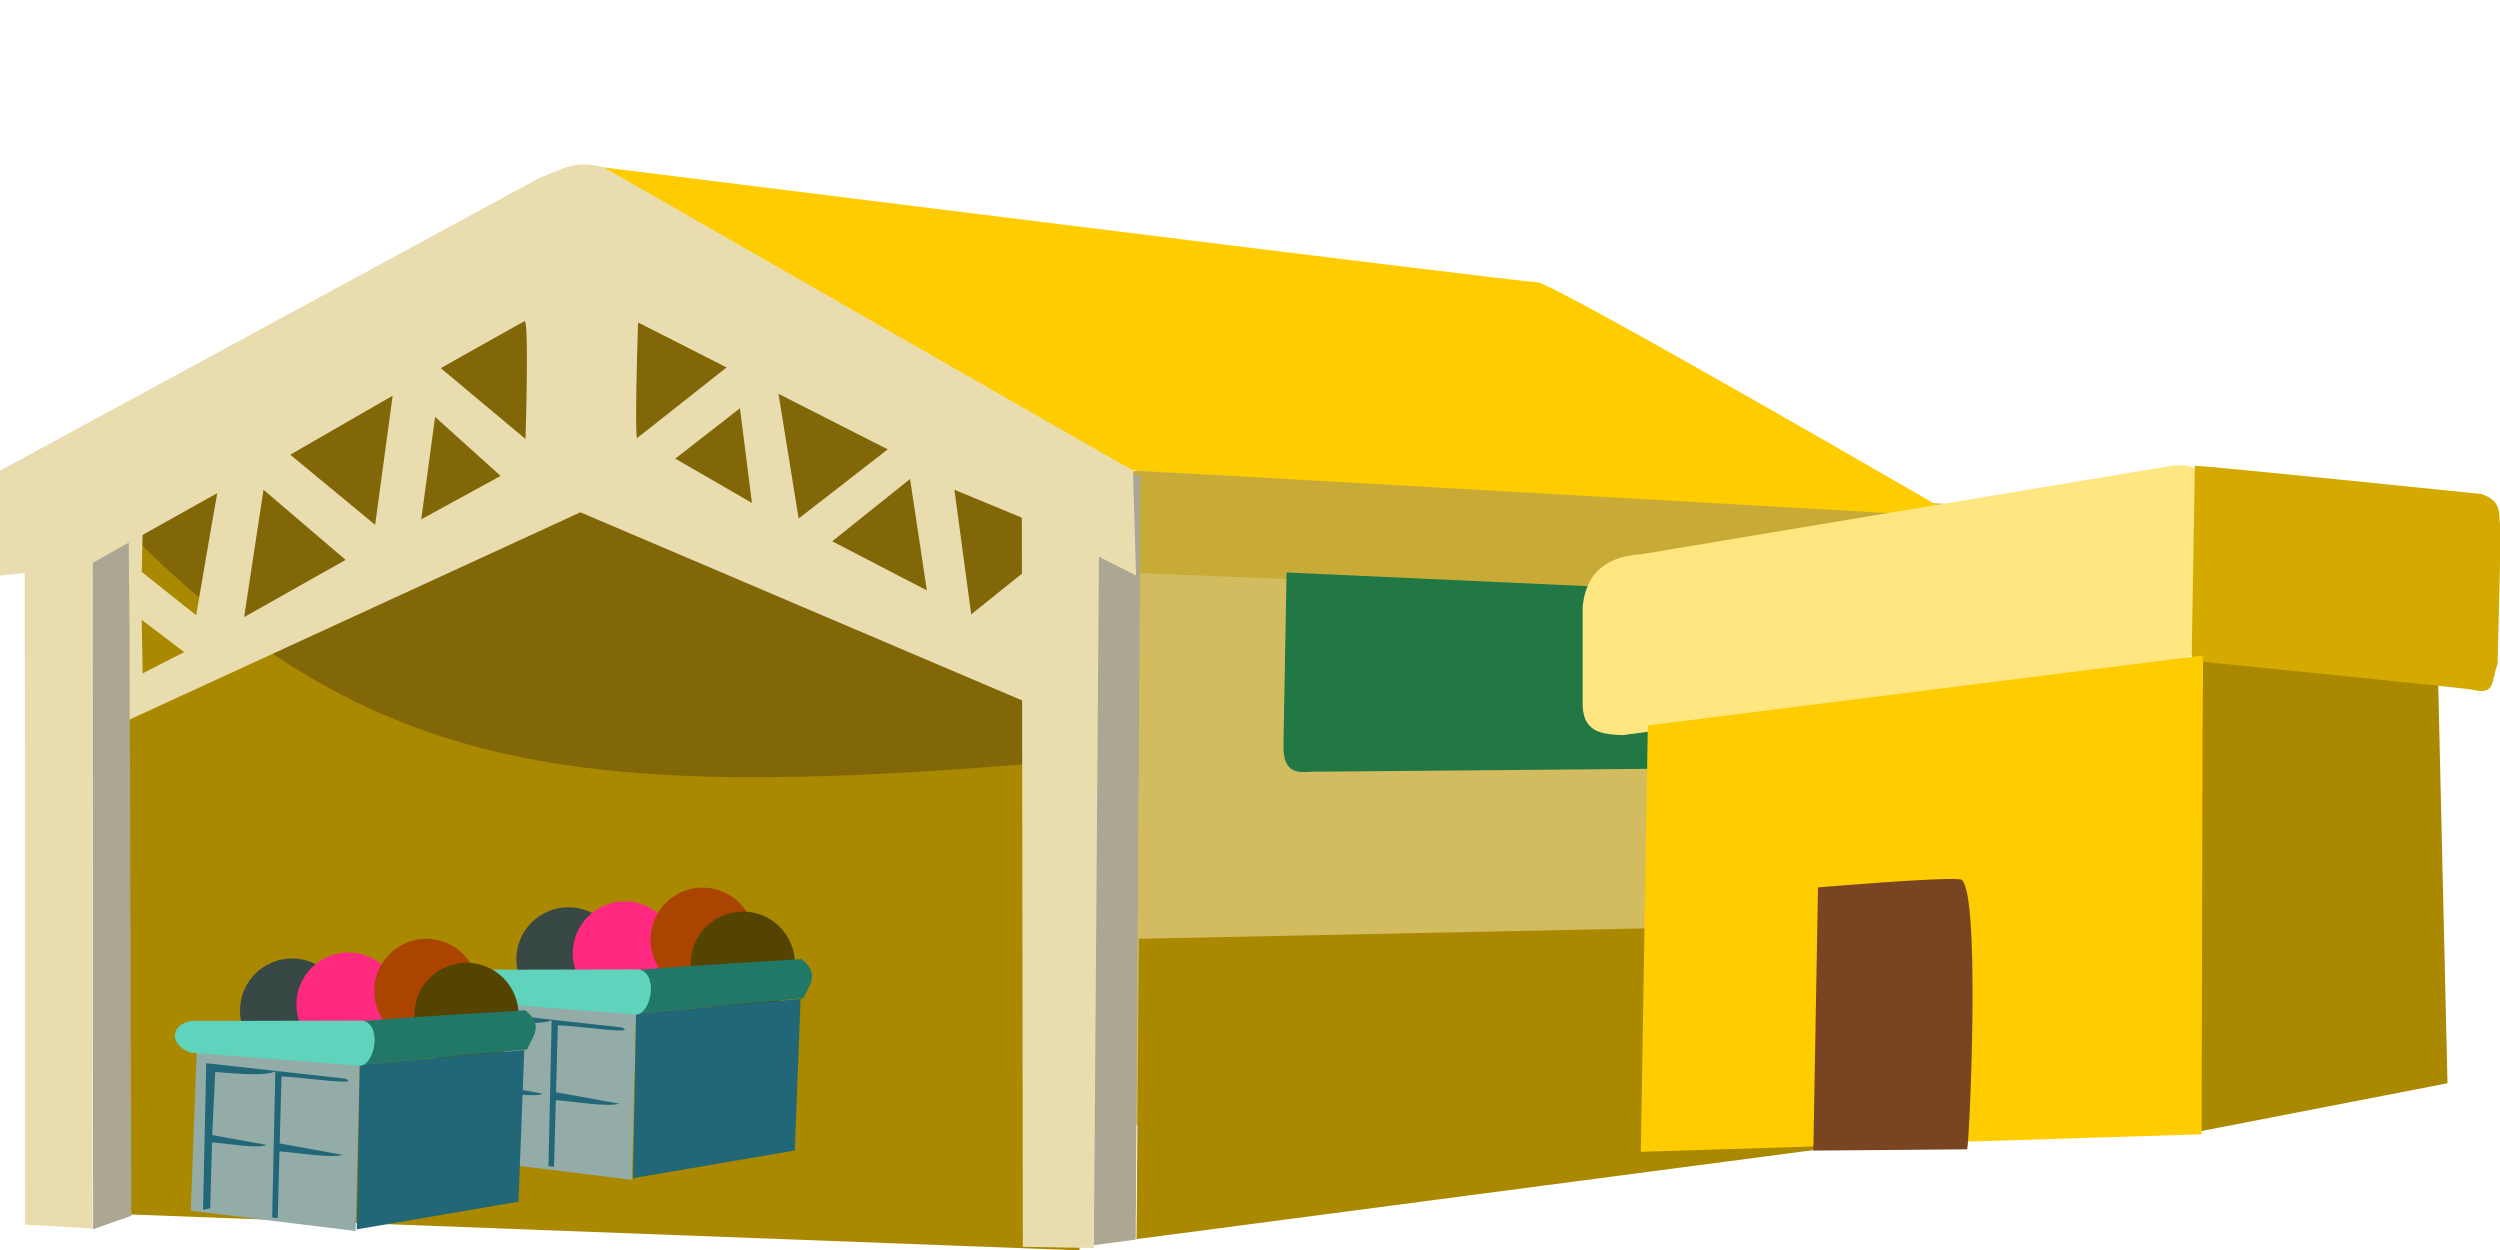 <?xml version="1.0" encoding="UTF-8" standalone="no"?>
<!DOCTYPE svg PUBLIC "-//W3C//DTD SVG 1.1//EN" "http://www.w3.org/Graphics/SVG/1.1/DTD/svg11.dtd">
<svg width="100%" height="100%" viewBox="0 0 200 100" version="1.1" xmlns="http://www.w3.org/2000/svg" xmlns:xlink="http://www.w3.org/1999/xlink" xml:space="preserve" xmlns:serif="http://www.serif.com/" style="fill-rule:evenodd;clip-rule:evenodd;stroke-linejoin:round;stroke-miterlimit:2;">
    <g transform="matrix(0.618,0,0,0.618,1.13687e-13,13.152)">
        <g id="foreground">
            <g>
                <g id="mrf-inner" transform="matrix(1,0,0,1,-45.918,-305.283)">
                    <path d="M61.909,441.181L62.706,351.317L121.849,315.352L188.984,351.717L185.658,445.862L61.909,441.181Z" style="fill:rgb(170,136,0);fill-rule:nonzero;"/>
                </g>
                <g id="mrf-inner-shadow" transform="matrix(1,0,0,1,-45.918,-305.283)">
                    <path d="M63.255,353.559C95.55,385.774 123.658,387.808 187.545,382.172L187.545,350.429L119.141,315.556L60.572,347.299" style="fill:rgb(36,28,28);fill-opacity:0.3;fill-rule:nonzero;"/>
                </g>
                <g id="g1617" transform="matrix(1,0,0,1,-45.918,-305.283)">
                    <path id="path922-9" d="M62.915,441.383L62.665,353.915L57.87,352.716L57.97,443.129L62.915,441.383Z" style="fill:rgb(172,167,147);fill-rule:nonzero;"/>
                    <path id="path918" d="M192.981,342.925L191.232,429.642L298.879,426.445L299.278,349.319L192.981,342.925Z" style="fill:rgb(211,188,95);fill-rule:nonzero;"/>
                    <path id="path916" d="M191.382,344.923L191.382,358.11L300.077,362.506L300.077,350.118L191.382,344.923Z" style="fill:rgb(200,171,55);fill-rule:nonzero;"/>
                    <path id="path920" d="M122.533,305.479L192.458,344.878L299.278,350.917C299.278,350.917 246.929,320.547 244.931,320.547C242.932,320.547 122.533,305.479 122.533,305.479Z" style="fill:rgb(255,204,0);fill-rule:nonzero;"/>
                    <path id="path922" d="M192.938,444.471L193.57,345.581L187.786,344.524L187.509,445.188L192.938,444.471Z" style="fill:rgb(172,167,147);fill-rule:nonzero;"/>
                    <path id="path924" d="M178.325,445.398L187.516,445.564L188.185,354.914L178.195,350.518L178.325,445.398Z" style="fill:rgb(233,221,175);fill-rule:nonzero;"/>
                    <path id="path926" d="M192.581,344.923L192.981,358.51L120.65,321.746L57.111,357.311L45.918,358.512L45.918,344.925L115.973,306.911C118.447,306.102 120.376,304.476 124.247,305.761L192.581,344.923Z" style="fill:rgb(233,221,175);fill-rule:nonzero;"/>
                    <path id="path924-2" d="M49.168,442.531L57.911,443.029L57.911,356.712L49.119,352.716L49.168,442.531Z" style="fill:rgb(233,221,175);fill-rule:nonzero;"/>
                    <path id="path926-8" d="M125.845,321.245L117.314,321.57L66.468,351.602L74.057,347.761C73.818,348.955 71.31,363.645 71.31,363.645L64.263,358.031L64.379,352.836L62.585,353.895C62.658,361.644 62.704,369.393 62.704,377.143L121.05,350.318L178.397,374.745L178.397,365.554L178.63,357.92L171.639,363.532L169.467,347.401L179.062,351.373C179.062,351.373 143.381,331.17 125.845,321.245ZM128.521,325.533L140.153,331.427L128.366,340.732C128.366,340.732 128.056,340.112 128.521,325.533ZM113.826,325.547C114.423,325.428 113.946,340.834 113.946,340.834L102.959,331.638C102.959,331.638 113.229,325.667 113.826,325.547ZM146.668,334.839L161.092,341.973L149.304,351.124L146.668,334.839ZM96.748,335.221L94.479,351.94L83.491,342.864L96.748,335.221ZM141.705,336.855L143.256,349.108L133.329,343.369L141.705,336.855ZM102.241,337.968L110.721,345.611L100.45,351.224C100.45,351.224 102.122,338.804 102.241,337.968ZM163.728,346.006L165.9,360.43L153.648,354.071L163.728,346.006ZM80.028,347.402L90.658,356.478L77.52,363.883L80.028,347.402ZM64.263,364.241L69.757,368.421L64.383,371.168L64.263,364.241Z" style="fill:rgb(233,221,175);fill-rule:nonzero;"/>
                    <path id="path1011" d="M212.463,358.113L212.062,380.388C211.966,384.947 214.738,383.767 216.858,383.894L285.191,383.301L284.51,361.377L212.463,358.113Z" style="fill:rgb(33,120,68);fill-rule:nonzero;"/>
                    <path id="path1013" d="M193.346,405.528L193.041,444.404L303.94,429.82L300.798,403.31L193.346,405.528Z" style="fill:rgb(170,136,0);fill-rule:nonzero;"/>
                </g>
                <g id="g1593" transform="matrix(1,0,0,1,-45.918,-305.283)">
                    <path id="path912" d="M331.056,368.859L361.538,372.32L362.745,424.23L330.528,430.481L331.056,368.859Z" style="fill:rgb(170,136,0);fill-rule:nonzero;"/>
                    <path id="path904" d="M326.591,344.37C329,344.007 331.06,344.202 331.415,347.126L331.07,366.42C330.77,368.276 329.585,369.032 327.947,369.521L255.961,379.168C253.295,379.023 250.623,378.886 250.793,374.689L250.793,362.63C251.071,359.148 252.922,356.059 258.362,355.75L326.591,344.37Z" style="fill:rgb(255,230,128);fill-rule:nonzero;"/>
                    <path id="path906" d="M330.044,344.298C331.712,344.298 367.149,347.953 367.149,347.953C370.141,348.981 369.174,350.8 369.651,352.33L369.234,369.939C368.343,372.301 369.012,374.036 365.899,373.274C365.065,373.065 329.627,369.522 329.627,369.522L330.044,344.298Z" style="fill:rgb(212,170,0);fill-rule:nonzero;"/>
                    <path id="path908" d="M331.056,368.859L330.915,430.831L258.323,433.104L259.228,377.913L331.056,368.859Z" style="fill:rgb(255,204,0);fill-rule:nonzero;"/>
                    <path id="path914" d="M300.574,432.783C300.876,431.576 302.385,398.134 299.669,397.832C296.953,397.53 281.259,398.879 281.259,398.879L280.656,432.943" style="fill:rgb(120,68,33);fill-rule:nonzero;"/>
                </g>
                <g id="g1661" transform="matrix(1,0,0,1,-45.918,-305.283)">
                    <circle id="circle1837" cx="119.498" cy="408.19" r="6.743" style="fill:rgb(55,72,69);"/>
                    <circle id="circle1839" cx="126.803" cy="407.415" r="6.743" style="fill:rgb(255,42,127);"/>
                    <circle id="circle1841" cx="136.874" cy="405.644" r="6.743" style="fill:rgb(170,68,0);"/>
                    <circle id="circle1843" cx="142.076" cy="408.743" r="6.743" style="fill:rgb(85,68,0);"/>
                    <path id="path1845" d="M128.693,409.548C132.358,409.168 149.673,408.157 149.673,408.157C152.18,410.085 150.596,411.603 149.926,413.213L128.187,415.235L128.693,409.548Z" style="fill:rgb(33,120,103);fill-rule:nonzero;"/>
                    <path id="path1847" d="M128.263,414.939L107.152,413.45L106.385,434.104L127.718,436.729L128.263,414.939Z" style="fill:rgb(147,172,167);fill-rule:nonzero;"/>
                    <path id="path1849" d="M128.263,415.211L149.557,413.304L148.807,432.933L127.864,436.514L128.263,415.211Z" style="fill:rgb(33,103,120);fill-rule:nonzero;"/>
                    <path id="path1851" d="M128.535,409.491L106.379,409.536C103.272,410.244 103.983,412.916 106.481,413.664L128.4,415.337C130.353,414.947 131.108,409.804 128.535,409.491L128.535,409.491Z" style="fill:rgb(95,211,188);fill-rule:nonzero;"/>
                    <path id="path1853" d="M108.384,415.008L107.973,433.973L108.897,433.789L109.135,425.25C111.744,425.485 115.071,426.08 116.219,425.585L109.157,424.312L109.546,416.139C112.868,416.417 116.159,416.681 117.454,416.013L108.384,415.008Z" style="fill:rgb(33,103,120);fill-rule:nonzero;"/>
                    <path id="path1855" d="M117.331,416L116.92,434.965L117.637,435.04L117.869,426.416C120.76,426.65 124.429,427.309 126.098,426.877L117.897,425.396L118.13,416.716C121.267,416.865 128.556,417.963 126.401,417.005L117.331,416Z" style="fill:rgb(33,103,120);fill-rule:nonzero;"/>
                </g>
                <g id="g1639" transform="matrix(1,0,0,1,-45.918,-305.283)">
                    <circle id="path1793" cx="83.728" cy="414.819" r="6.743" style="fill:rgb(55,72,69);"/>
                    <circle id="circle1831" cx="91.033" cy="414.044" r="6.743" style="fill:rgb(255,42,127);"/>
                    <circle id="circle1833" cx="101.105" cy="412.273" r="6.743" style="fill:rgb(170,68,0);"/>
                    <circle id="circle1835" cx="106.306" cy="415.372" r="6.743" style="fill:rgb(85,68,0);"/>
                    <path id="path1757" d="M92.923,416.176C96.588,415.797 113.903,414.786 113.903,414.786C116.41,416.713 114.826,418.232 114.156,419.841L92.418,421.864L92.923,416.176Z" style="fill:rgb(33,120,103);fill-rule:nonzero;"/>
                    <path id="path1751" d="M92.493,421.567L71.382,420.079L70.615,440.732L91.949,443.358L92.493,421.567Z" style="fill:rgb(147,172,167);fill-rule:nonzero;"/>
                    <path id="path1755" d="M92.493,421.84L113.787,419.933L113.038,439.562L92.095,443.142L92.493,421.84Z" style="fill:rgb(33,103,120);fill-rule:nonzero;"/>
                    <path id="path1753" d="M92.766,416.119L70.609,416.165C67.502,416.873 68.213,419.545 70.711,420.292L92.631,421.966C94.584,421.576 95.339,416.433 92.766,416.119L92.766,416.119Z" style="fill:rgb(95,211,188);fill-rule:nonzero;"/>
                    <path id="path1759" d="M72.614,421.637L72.203,440.602L73.128,440.418L73.366,431.878C75.974,432.114 79.302,432.709 80.45,432.214L73.388,430.941L73.777,422.767C77.098,423.046 80.39,423.309 81.684,422.642L72.614,421.637Z" style="fill:rgb(33,103,120);fill-rule:nonzero;"/>
                    <path id="path1759-6" d="M81.561,422.629L81.15,441.593L81.867,441.669L82.099,433.045C84.99,433.279 88.659,433.938 90.328,433.506L82.127,432.025L82.361,423.344C85.498,423.494 92.787,424.592 90.631,423.633L81.561,422.629Z" style="fill:rgb(33,103,120);fill-rule:nonzero;"/>
                </g>
            </g>
        </g>
    </g>
</svg>
